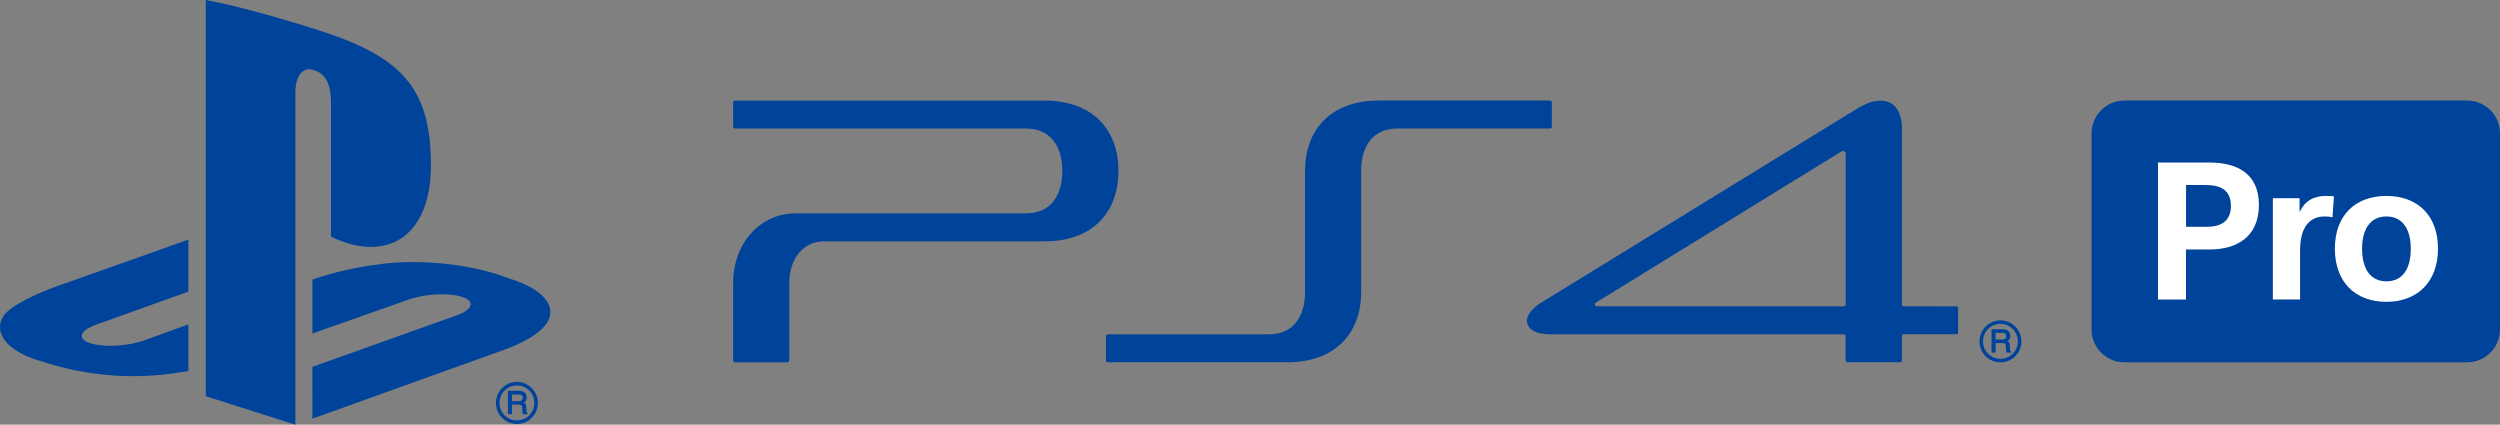 <?xml version="1.0" encoding="utf-8"?>
<!-- Generator: Adobe Illustrator 26.0.3, SVG Export Plug-In . SVG Version: 6.00 Build 0)  -->
<svg version="1.1" id="Layer_1" xmlns="http://www.w3.org/2000/svg" xmlns:xlink="http://www.w3.org/1999/xlink" x="0px" y="0px"
	 viewBox="0 0 3839 652.1" style="enable-background:new 0 0 3839 652.1;" xml:space="preserve">
<rect x="0" y="0" width="3839" height="652.1" fill="#808080" stroke="none"/>
<style type="text/css">
	.st0{fill:#FFFFFF;}
	.st1{fill:#00439B;}
</style>
<g>
	<rect x="3254.6" y="191.2" class="st0" width="506.8" height="304.7"/>
	<g>
		<path class="st1" d="M505.7,51.9C622.3,92,661.7,141.8,661.7,254c0,109.3-67.5,150.9-153.4,109.4V159.6c0-23.9-4.4-45.9-26.9-52.1
			c-17.2-5.6-27.8,10.4-27.8,34.3v510.3L316,608.4V0C374.6,10.8,459.8,36.5,505.7,51.9 M479.8,642.9l300.9-108.1
			c0,0,40.4-14.8,56.9-35.7c16.5-20.8,9.2-51-55.8-71.6c-57.6-21.9-131-29.3-191-22.8c-59.9,6.7-102.6,21.8-102.6,21.8l-8.5,2.9
			v82.7l147.6-52c25.1-9,62-10.9,82.4-4.2c20.4,6.6,16.5,19.4-8.6,28.4l-221.4,79V642.9z M63.4,554.8
			c71.5,23.6,144.1,28.2,212.3,17.1c4.4-0.7,9.2-1.5,13.6-2.2v-71.6l-68.1,24.7c-25.1,9-62,10.9-82.5,4.3
			c-20.3-6.6-16.5-19.4,8.6-28.4l142-50.9v-79.9L91.9,438c0,0-47.7,15.7-75.9,36.5C-14.3,497-3.2,536,63.4,554.8 M774.8,637.7
			c5,5.1,11.8,7.8,19,7.8c14.7,0,26.7-11.9,26.7-26.8c0-7.1-2.7-13.9-7.8-18.9c-5-5.2-11.7-7.9-18.9-7.9c-7.2,0-14,2.7-19,7.9
			c-5.1,5-7.8,11.8-7.8,18.9C767,625.9,769.8,632.7,774.8,637.7 M793.8,651c-8.7,0-16.7-3.3-22.8-9.5c-6.1-6-9.4-14.2-9.4-22.8
			c0-17.7,14.4-32.3,32.2-32.3c8.6,0,16.8,3.4,22.8,9.6c6,6.1,9.4,14.2,9.4,22.7c0,8.6-3.3,16.7-9.4,22.8
			C810.6,647.7,802.4,651,793.8,651 M800.3,606.4c-0.9-0.4-2-0.6-3.5-0.6h-10.6v10.2h10c2,0,3.6-0.4,4.7-1.1
			c1.1-0.8,1.6-2.1,1.6-4.1C802.5,608.5,801.8,607.1,800.3,606.4 M809.6,633.8l0.5,0.2v0.5v0.8v0.8h-0.8h-5.7h-0.5l-0.3-0.4
			c-0.2-0.4-0.3-0.8-0.4-1.4c-0.1-0.5-0.1-1.5-0.2-2.8l-0.3-5.7c0-2-0.7-3.2-2-3.9c-0.8-0.3-2.2-0.6-3.9-0.6h-9.8v13.9v0.8h-0.8
			h-4.6h-0.8v-0.8v-34.4v-0.7h0.8h15.9c2.7,0,5,0.3,6.8,1.2c3.5,1.5,5.3,4.5,5.3,8.8c0,2.2-0.4,4-1.4,5.5c-0.7,1.1-1.6,1.9-2.7,2.6
			c0.8,0.4,1.6,1.1,2.1,1.8c0.8,1.1,1.2,2.5,1.3,4.8l0.2,4.6c0.1,1.3,0.2,2.2,0.2,2.8C808.8,633.1,809.2,633.6,809.6,633.8"/>
		<path class="st1" d="M3386.3,284.1h-29.4v64.2h31.5c21.5,0,37.4-8,37.4-32.1C3425.7,291.5,3409.8,284.1,3386.3,284.1"/>
		<path class="st1" d="M3664.6,332.4c-25.3,0-37.4,20.3-37.4,49.5c0,30.3,12.3,50.1,37.4,50.1c25.3,0,37.4-19.7,37.4-50.1
			C3702,352.7,3689.9,332.4,3664.6,332.4"/>
		<path class="st1" d="M3788.6,154.4h-526.4c-27.8,0-50.4,22.5-50.4,50.4V506c0,27.8,22.6,50.4,50.4,50.4h526.4
			c27.8,0,50.4-22.6,50.4-50.4V204.8C3839,176.9,3816.4,154.4,3788.6,154.4 M3393,383.1h-36.2v76.9h-43V249.6h79
			c41.2,0,76,15.9,76,65.1C3468.7,364.5,3434,383.1,3393,383.1 M3581.8,333.6c-3.8-0.9-8-1.2-12.1-1.2c-20.6,0-37.7,13.2-37.7,52.4
			v75.1h-41.8V304.4h41v20.3h0.6c7.7-16.2,21.2-23.9,40.7-23.9c3.8,0,7.9,0.3,11.5,0.6L3581.8,333.6z M3664.6,463.5
			c-48.3,0-79.2-30.9-79.2-81.6c0-50.7,30.9-81,79.2-81c48.3,0,79.2,30.3,79.2,81C3743.8,432.5,3712.3,463.5,3664.6,463.5"/>
		<path class="st1" d="M2380.3,154.4l-262.8,0c-76.2,0-113.5,47-113.5,108.1v185.8c0,37.8-17.9,65.1-55.9,65.1h-247
			c-1.6,0-2.8,1.3-2.8,2.8v37.3c0,1.5,1.3,2.8,2.8,2.8h275.5c76.2,0,113.6-46.9,113.6-108V262.5c0-37.9,17.9-65.2,55.8-65.2h234.2
			c1.6,0,2.8-1.3,2.8-2.8v-37.3C2383.1,155.7,2381.8,154.4,2380.3,154.4"/>
		<path class="st1" d="M1604,154.5l-475.4,0c-1.6,0-2.8,1.2-2.8,2.8v37.3c0,1.6,1.3,2.8,2.9,2.8h446.8c37.8,0,55.8,27.3,55.8,65.1
			s-17.9,65.1-55.8,65.1H1222c-54.9,0-96.2,46.1-96.2,107.3l0,118.7c0,1.6,1.3,2.8,2.8,2.8h80.6c1.6,0,2.8-1.3,2.8-2.8V434.9
			c0-37.9,21.8-64.3,53.2-64.3H1604c76.2,0,113.5-46.8,113.5-108C1717.6,201.5,1680.2,154.5,1604,154.5"/>
		<path class="st1" d="M3004.1,470.5l-83.5-0.1h2.9c-1.6,0-2.9-1.3-2.9-2.8V197.2c0-41.5-28.7-55.2-69.1-30.2L2367,464.5
			c-19,11.7-25.4,24.9-20.8,34.6c4,8.5,14.4,14.3,35.4,14.3l450,0c1.3,0.1,2.3,1,2.5,2.1v37.9c0,1.6,1.3,2.9,2.8,2.9h80.9
			c1.5,0,2.8-1.3,2.8-2.9v-37.2c0-1.6,1.3-2.9,2.8-2.9h80.6c1.6,0,2.9-1.3,2.9-2.8v-37.3C3007.1,471.8,3005.7,470.5,3004.1,470.5
			 M2834.2,467.5c0,1.6-1.3,2.9-2.8,2.9h-377.2c-3.1,0-4.7-0.8-5.1-1.9c-0.4-1.8,0.6-3,2.8-4.6l375.4-231.1c2.6-1.6,7-1.3,7,3.8
			V467.5z"/>
		<path class="st1" d="M3045.1,524.2c0-7.1,2.7-13.9,7.8-18.9c5-5.1,11.8-7.9,19-7.9c7.2,0,13.9,2.7,18.9,7.9
			c5.1,5.1,7.8,11.8,7.8,18.9c0,14.8-12,26.8-26.7,26.8c-7.2,0-14-2.8-19-7.9C3047.9,538.1,3045.1,531.4,3045.1,524.2 M3071.9,556.4
			c8.6,0,16.8-3.3,22.8-9.4c6.1-6.1,9.4-14.2,9.4-22.8c0-8.6-3.4-16.6-9.4-22.7c-6-6.2-14.2-9.6-22.8-9.6
			c-17.8,0-32.2,14.5-32.2,32.3c0,8.6,3.3,16.7,9.4,22.8C3055.2,553.1,3063.3,556.4,3071.9,556.4"/>
		<path class="st1" d="M3080.7,516.1c0,2-0.5,3.3-1.6,4.1c-1.1,0.7-2.7,1.1-4.7,1.1h-10v-10.2h10.6c1.4,0,2.6,0.2,3.5,0.6
			C3079.9,512.6,3080.7,513.9,3080.7,516.1 M3087.8,539.2c-0.4-0.2-0.8-0.7-1.1-1.6c0-0.6-0.2-1.5-0.2-2.7l-0.2-4.6
			c-0.1-2.2-0.4-3.7-1.3-4.8c-0.6-0.7-1.3-1.3-2.1-1.8c1.1-0.7,2-1.6,2.7-2.6c1-1.4,1.4-3.2,1.4-5.5c0-4.3-1.8-7.2-5.3-8.8
			c-1.9-0.9-4.1-1.2-6.8-1.2H3059h-0.8v0.7v34.4v0.8h0.8h4.7h0.8v-0.8v-13.9h9.8c1.8,0,3.1,0.3,3.9,0.6c1.2,0.6,1.9,1.9,2,3.9
			l0.3,5.7c0.1,1.3,0.2,2.3,0.2,2.8c0.1,0.6,0.3,1,0.4,1.4l0.3,0.4h0.5h5.7h0.8v-0.8v-0.8v-0.5L3087.8,539.2"/>
	</g>
</g>
</svg>
